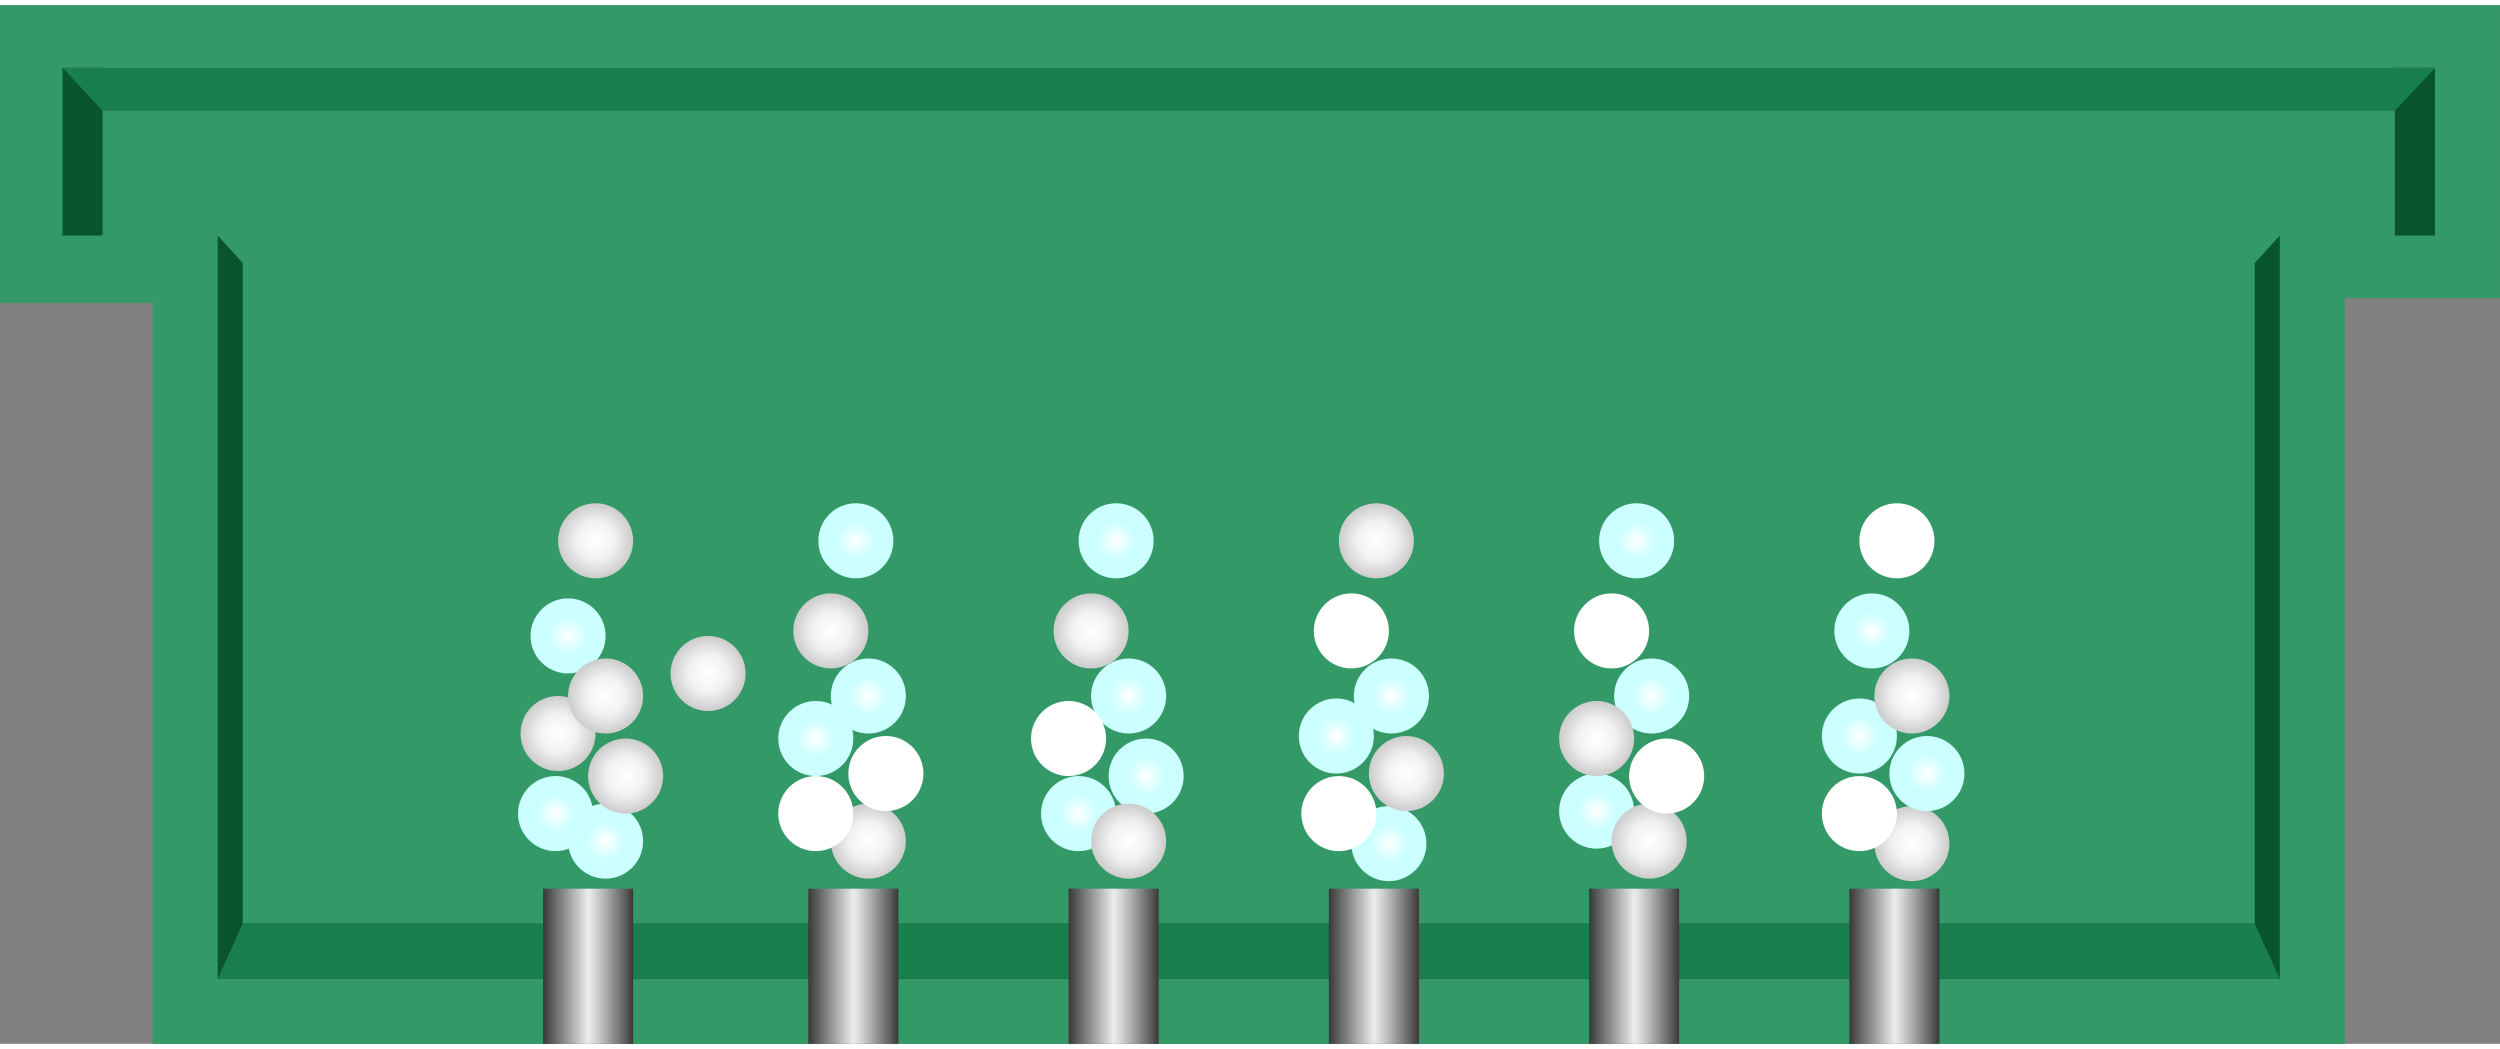 <svg version="1.1" xmlns="http://www.w3.org/2000/svg" xmlns:xlink="http://www.w3.org/1999/xlink" width="112px" height="47px" viewBox="0 0 112.5 46.735" enable-background="new 0 0 112.5 46.735" xml:space="preserve">
<rect x="0" y="0" width="112.5" height="46.735" fill="#808080" stroke="none"/>
<g id="Group_Liquid">
	<path fill="#339966" d="M2.037,1.449v10.078l6.046,0.154L7.833,45.17h95.917V11.87l7.584-0.167V2.12L2.037,1.449z" />
</g>
<g id="Group_Basin">
	<path fill="#339966" d="M0,0v13.4h6.869v33.334h98.648V13.177h6.982V0H0z M109.572,10.361h-6.982l-0.225,33.446h-92.23   L9.797,10.361H2.815V2.816h106.757V10.361z" />
	<rect x="2.815" y="2.816" fill="#08542C" width="1.802" height="7.545" />
	<rect x="107.771" y="2.816" fill="#08542C" width="1.802" height="7.545" />
	<path fill="#08542C" d="M102.59,10.361l-1.126,1.239v29.729H10.923V11.6l-1.125-1.239v33.446h92.792V10.361z" />
	<path fill="none" stroke="#FFFFFF" stroke-width="0.25" d="M9.922,10.361" />
	<path fill="none" stroke="#FFFFFF" stroke-width="0.25" d="M2.815,10.361" />
	<path fill="none" stroke="#4C4C4C" stroke-width="0.25" d="M109.572,2.816" />
	<path fill="none" stroke="#4C4C4C" stroke-width="0.25" d="M2.815,2.816" />
	<path fill="none" stroke="#4C4C4C" stroke-width="0.25" d="M2.815,10.361" />
	<polygon fill="#197F4C" points="9.797,43.807 10.923,41.329 101.464,41.329 102.59,43.807  " />
	<polygon fill="#197F4C" points="2.815,2.816 109.572,2.816 107.771,4.75 4.617,4.75  " />
</g>
<g id="Group_Aerators">
	<linearGradient id="SVGID_1_" gradientUnits="userSpaceOnUse" x1="83.221" y1="43.244" x2="87.275" y2="43.244">
		<stop offset="0" style="stop-color:#383838" />
		<stop offset="0.5" style="stop-color:#ECECEC" />
		<stop offset="0.57" style="stop-color:#D9D9D9" />
		<stop offset="0.71" style="stop-color:#A8A8A8" />
		<stop offset="0.92" style="stop-color:#5A5A5A" />
		<stop offset="1" style="stop-color:#383838" />
	</linearGradient>
	<path fill="url(#SVGID_1_)" d="M83.221,46.735v-6.982h4.055v6.982H83.221z" />
	<linearGradient id="SVGID_2_" gradientUnits="userSpaceOnUse" x1="48.085" y1="43.244" x2="52.14" y2="43.244">
		<stop offset="0" style="stop-color:#383838" />
		<stop offset="0.5" style="stop-color:#ECECEC" />
		<stop offset="0.57" style="stop-color:#D9D9D9" />
		<stop offset="0.71" style="stop-color:#A8A8A8" />
		<stop offset="0.92" style="stop-color:#5A5A5A" />
		<stop offset="1" style="stop-color:#383838" />
	</linearGradient>
	<path fill="url(#SVGID_2_)" d="M48.085,46.735v-6.982h4.054v6.982H48.085z" />
	<linearGradient id="SVGID_3_" gradientUnits="userSpaceOnUse" x1="24.437" y1="43.244" x2="28.491" y2="43.244">
		<stop offset="0" style="stop-color:#383838" />
		<stop offset="0.5" style="stop-color:#ECECEC" />
		<stop offset="0.57" style="stop-color:#D9D9D9" />
		<stop offset="0.71" style="stop-color:#A8A8A8" />
		<stop offset="0.92" style="stop-color:#5A5A5A" />
		<stop offset="1" style="stop-color:#383838" />
	</linearGradient>
	<path fill="url(#SVGID_3_)" d="M24.437,46.735v-6.982h4.054v6.982H24.437z" />
	<linearGradient id="SVGID_4_" gradientUnits="userSpaceOnUse" x1="36.374" y1="43.244" x2="40.428" y2="43.244">
		<stop offset="0" style="stop-color:#383838" />
		<stop offset="0.5" style="stop-color:#ECECEC" />
		<stop offset="0.57" style="stop-color:#D9D9D9" />
		<stop offset="0.71" style="stop-color:#A8A8A8" />
		<stop offset="0.92" style="stop-color:#5A5A5A" />
		<stop offset="1" style="stop-color:#383838" />
	</linearGradient>
	<path fill="url(#SVGID_4_)" d="M36.374,46.735v-6.982h4.054v6.982H36.374" />
	<linearGradient id="SVGID_5_" gradientUnits="userSpaceOnUse" x1="59.797" y1="43.244" x2="63.852" y2="43.244">
		<stop offset="0" style="stop-color:#383838" />
		<stop offset="0.5" style="stop-color:#ECECEC" />
		<stop offset="0.57" style="stop-color:#D9D9D9" />
		<stop offset="0.71" style="stop-color:#A8A8A8" />
		<stop offset="0.92" style="stop-color:#5A5A5A" />
		<stop offset="1" style="stop-color:#383838" />
	</linearGradient>
	<path fill="url(#SVGID_5_)" d="M59.797,46.735v-6.982h4.055v6.982H59.797" />
	<linearGradient id="SVGID_6_" gradientUnits="userSpaceOnUse" x1="71.509" y1="43.244" x2="75.562" y2="43.244">
		<stop offset="0" style="stop-color:#383838" />
		<stop offset="0.5" style="stop-color:#ECECEC" />
		<stop offset="0.57" style="stop-color:#D9D9D9" />
		<stop offset="0.71" style="stop-color:#A8A8A8" />
		<stop offset="0.92" style="stop-color:#5A5A5A" />
		<stop offset="1" style="stop-color:#383838" />
	</linearGradient>
	<path fill="url(#SVGID_6_)" d="M71.509,46.735v-6.982h4.054v6.982H71.509" />
</g>
<g id="Group_Bubbles">
	<radialGradient id="SVGID_7_" cx="83.672" cy="32.883" r="1.69" gradientUnits="userSpaceOnUse">
		<stop offset="0" style="stop-color:#FFFFFF" />
		<stop offset="0.5" style="stop-color:#CCFFFF" />
		<stop offset="1" style="stop-color:#CCFFFF" />
	</radialGradient>
	<circle fill="url(#SVGID_7_)" cx="83.672" cy="32.883" r="1.689" />
	<radialGradient id="SVGID_8_" cx="84.234" cy="28.155" r="1.689" gradientUnits="userSpaceOnUse">
		<stop offset="0" style="stop-color:#FFFFFF" />
		<stop offset="0.5" style="stop-color:#CCFFFF" />
		<stop offset="1" style="stop-color:#CCFFFF" />
	</radialGradient>
	<circle fill="url(#SVGID_8_)" cx="84.234" cy="28.154" r="1.689" />
	<radialGradient id="SVGID_9_" cx="73.648" cy="24.099" r="1.69" gradientUnits="userSpaceOnUse">
		<stop offset="0" style="stop-color:#FFFFFF" />
		<stop offset="0.5" style="stop-color:#CCFFFF" />
		<stop offset="1" style="stop-color:#CCFFFF" />
	</radialGradient>
	<circle fill="url(#SVGID_9_)" cx="73.648" cy="24.099" r="1.689" />
	<radialGradient id="SVGID_10_" cx="74.324" cy="31.081" r="1.69" gradientUnits="userSpaceOnUse">
		<stop offset="0" style="stop-color:#FFFFFF" />
		<stop offset="0.5" style="stop-color:#CCFFFF" />
		<stop offset="1" style="stop-color:#CCFFFF" />
	</radialGradient>
	<circle fill="url(#SVGID_10_)" cx="74.324" cy="31.083" r="1.689" />
	<radialGradient id="SVGID_11_" cx="71.848" cy="36.262" r="1.69" gradientUnits="userSpaceOnUse">
		<stop offset="0" style="stop-color:#FFFFFF" />
		<stop offset="0.5" style="stop-color:#CCFFFF" />
		<stop offset="1" style="stop-color:#CCFFFF" />
	</radialGradient>
	<circle fill="url(#SVGID_11_)" cx="71.848" cy="36.262" r="1.689" />
	<radialGradient id="SVGID_12_" cx="62.5" cy="37.725" r="1.69" gradientUnits="userSpaceOnUse">
		<stop offset="0" style="stop-color:#FFFFFF" />
		<stop offset="0.5" style="stop-color:#CCFFFF" />
		<stop offset="1" style="stop-color:#CCFFFF" />
	</radialGradient>
	<circle fill="url(#SVGID_12_)" cx="62.5" cy="37.725" r="1.689" />
	<radialGradient id="SVGID_13_" cx="60.135" cy="32.883" r="1.69" gradientUnits="userSpaceOnUse">
		<stop offset="0" style="stop-color:#FFFFFF" />
		<stop offset="0.5" style="stop-color:#CCFFFF" />
		<stop offset="1" style="stop-color:#CCFFFF" />
	</radialGradient>
	<circle fill="url(#SVGID_13_)" cx="60.135" cy="32.883" r="1.689" />
	<radialGradient id="SVGID_14_" cx="62.613" cy="31.081" r="1.69" gradientUnits="userSpaceOnUse">
		<stop offset="0" style="stop-color:#FFFFFF" />
		<stop offset="0.5" style="stop-color:#CCFFFF" />
		<stop offset="1" style="stop-color:#CCFFFF" />
	</radialGradient>
	<circle fill="url(#SVGID_14_)" cx="62.613" cy="31.083" r="1.689" />
	<radialGradient id="SVGID_15_" cx="48.536" cy="36.376" r="1.69" gradientUnits="userSpaceOnUse">
		<stop offset="0" style="stop-color:#FFFFFF" />
		<stop offset="0.5" style="stop-color:#CCFFFF" />
		<stop offset="1" style="stop-color:#CCFFFF" />
	</radialGradient>
	<circle fill="url(#SVGID_15_)" cx="48.536" cy="36.375" r="1.689" />
	<radialGradient id="SVGID_16_" cx="51.576" cy="34.685" r="1.69" gradientUnits="userSpaceOnUse">
		<stop offset="0" style="stop-color:#FFFFFF" />
		<stop offset="0.5" style="stop-color:#CCFFFF" />
		<stop offset="1" style="stop-color:#CCFFFF" />
	</radialGradient>
	<circle fill="url(#SVGID_16_)" cx="51.576" cy="34.686" r="1.689" />
	<radialGradient id="SVGID_17_" cx="50.788" cy="31.081" r="1.69" gradientUnits="userSpaceOnUse">
		<stop offset="0" style="stop-color:#FFFFFF" />
		<stop offset="0.5" style="stop-color:#CCFFFF" />
		<stop offset="1" style="stop-color:#CCFFFF" />
	</radialGradient>
	<circle fill="url(#SVGID_17_)" cx="50.788" cy="31.083" r="1.689" />
	<radialGradient id="SVGID_18_" cx="50.226" cy="24.099" r="1.69" gradientUnits="userSpaceOnUse">
		<stop offset="0" style="stop-color:#FFFFFF" />
		<stop offset="0.5" style="stop-color:#CCFFFF" />
		<stop offset="1" style="stop-color:#CCFFFF" />
	</radialGradient>
	<circle fill="url(#SVGID_18_)" cx="50.226" cy="24.099" r="1.689" />
	<radialGradient id="SVGID_19_" cx="38.514" cy="24.099" r="1.69" gradientUnits="userSpaceOnUse">
		<stop offset="0" style="stop-color:#FFFFFF" />
		<stop offset="0.5" style="stop-color:#CCFFFF" />
		<stop offset="1" style="stop-color:#CCFFFF" />
	</radialGradient>
	<circle fill="url(#SVGID_19_)" cx="38.514" cy="24.099" r="1.689" />
	<radialGradient id="SVGID_20_" cx="39.076" cy="31.081" r="1.69" gradientUnits="userSpaceOnUse">
		<stop offset="0" style="stop-color:#FFFFFF" />
		<stop offset="0.5" style="stop-color:#CCFFFF" />
		<stop offset="1" style="stop-color:#CCFFFF" />
	</radialGradient>
	<circle fill="url(#SVGID_20_)" cx="39.076" cy="31.083" r="1.689" />
	<radialGradient id="SVGID_21_" cx="36.711" cy="32.997" r="1.689" gradientUnits="userSpaceOnUse">
		<stop offset="0" style="stop-color:#FFFFFF" />
		<stop offset="0.5" style="stop-color:#CCFFFF" />
		<stop offset="1" style="stop-color:#CCFFFF" />
	</radialGradient>
	<circle fill="url(#SVGID_21_)" cx="36.711" cy="32.996" r="1.689" />
	<radialGradient id="SVGID_22_" cx="27.252" cy="37.613" r="1.69" gradientUnits="userSpaceOnUse">
		<stop offset="0" style="stop-color:#FFFFFF" />
		<stop offset="0.5" style="stop-color:#CCFFFF" />
		<stop offset="1" style="stop-color:#CCFFFF" />
	</radialGradient>
	<circle fill="url(#SVGID_22_)" cx="27.252" cy="37.613" r="1.689" />
	<radialGradient id="SVGID_23_" cx="25" cy="36.373" r="1.69" gradientUnits="userSpaceOnUse">
		<stop offset="0" style="stop-color:#FFFFFF" />
		<stop offset="0.5" style="stop-color:#CCFFFF" />
		<stop offset="1" style="stop-color:#CCFFFF" />
	</radialGradient>
	<circle fill="url(#SVGID_23_)" cx="25" cy="36.374" r="1.689" />
	<radialGradient id="SVGID_24_" cx="25.562" cy="28.379" r="1.69" gradientUnits="userSpaceOnUse">
		<stop offset="0" style="stop-color:#FFFFFF" />
		<stop offset="0.5" style="stop-color:#CCFFFF" />
		<stop offset="1" style="stop-color:#CCFFFF" />
	</radialGradient>
	<circle fill="url(#SVGID_24_)" cx="25.563" cy="28.379" r="1.689" />
	<radialGradient id="SVGID_25_" cx="26.802" cy="24.099" r="1.69" gradientUnits="userSpaceOnUse">
		<stop offset="0" style="stop-color:#FFFFFF" />
		<stop offset="0.5" style="stop-color:#F2F2F2" />
		<stop offset="1" style="stop-color:#CCCCCC" />
	</radialGradient>
	<circle fill="url(#SVGID_25_)" cx="26.802" cy="24.099" r="1.689" />
	<radialGradient id="SVGID_26_" cx="31.864" cy="30.069" r="1.69" gradientUnits="userSpaceOnUse">
		<stop offset="0" style="stop-color:#FFFFFF" />
		<stop offset="0.5" style="stop-color:#F2F2F2" />
		<stop offset="1" style="stop-color:#CCCCCC" />
	</radialGradient>
	<circle fill="url(#SVGID_26_)" cx="31.864" cy="30.069" r="1.689" />
	<radialGradient id="SVGID_27_" cx="25.112" cy="32.772" r="1.689" gradientUnits="userSpaceOnUse">
		<stop offset="0" style="stop-color:#FFFFFF" />
		<stop offset="0.5" style="stop-color:#F2F2F2" />
		<stop offset="1" style="stop-color:#CCCCCC" />
	</radialGradient>
	<circle fill="url(#SVGID_27_)" cx="25.112" cy="32.771" r="1.689" />
	<radialGradient id="SVGID_28_" cx="39.076" cy="37.613" r="1.69" gradientUnits="userSpaceOnUse">
		<stop offset="0" style="stop-color:#FFFFFF" />
		<stop offset="0.5" style="stop-color:#F2F2F2" />
		<stop offset="1" style="stop-color:#CCCCCC" />
	</radialGradient>
	<circle fill="url(#SVGID_28_)" cx="39.076" cy="37.613" r="1.689" />
	<radialGradient id="SVGID_29_" cx="37.387" cy="28.155" r="1.689" gradientUnits="userSpaceOnUse">
		<stop offset="0" style="stop-color:#FFFFFF" />
		<stop offset="0.5" style="stop-color:#F2F2F2" />
		<stop offset="1" style="stop-color:#CCCCCC" />
	</radialGradient>
	<circle fill="url(#SVGID_29_)" cx="37.387" cy="28.154" r="1.689" />
	<radialGradient id="SVGID_30_" cx="49.099" cy="28.155" r="1.689" gradientUnits="userSpaceOnUse">
		<stop offset="0" style="stop-color:#FFFFFF" />
		<stop offset="0.5" style="stop-color:#F2F2F2" />
		<stop offset="1" style="stop-color:#CCCCCC" />
	</radialGradient>
	<circle fill="url(#SVGID_30_)" cx="49.099" cy="28.154" r="1.69" />
	<radialGradient id="SVGID_31_" cx="50.788" cy="37.613" r="1.69" gradientUnits="userSpaceOnUse">
		<stop offset="0" style="stop-color:#FFFFFF" />
		<stop offset="0.5" style="stop-color:#F2F2F2" />
		<stop offset="1" style="stop-color:#CCCCCC" />
	</radialGradient>
	<circle fill="url(#SVGID_31_)" cx="50.788" cy="37.613" r="1.689" />
	<radialGradient id="SVGID_32_" cx="61.937" cy="24.099" r="1.69" gradientUnits="userSpaceOnUse">
		<stop offset="0" style="stop-color:#FFFFFF" />
		<stop offset="0.5" style="stop-color:#F2F2F2" />
		<stop offset="1" style="stop-color:#CCCCCC" />
	</radialGradient>
	<circle fill="url(#SVGID_32_)" cx="61.937" cy="24.099" r="1.689" />
	<radialGradient id="SVGID_33_" cx="63.288" cy="34.573" r="1.69" gradientUnits="userSpaceOnUse">
		<stop offset="0" style="stop-color:#FFFFFF" />
		<stop offset="0.5" style="stop-color:#F2F2F2" />
		<stop offset="1" style="stop-color:#CCCCCC" />
	</radialGradient>
	<circle fill="url(#SVGID_33_)" cx="63.288" cy="34.573" r="1.689" />
	<radialGradient id="SVGID_34_" cx="74.212" cy="37.613" r="1.69" gradientUnits="userSpaceOnUse">
		<stop offset="0" style="stop-color:#FFFFFF" />
		<stop offset="0.5" style="stop-color:#F2F2F2" />
		<stop offset="1" style="stop-color:#CCCCCC" />
	</radialGradient>
	<circle fill="url(#SVGID_34_)" cx="74.212" cy="37.613" r="1.689" />
	<radialGradient id="SVGID_35_" cx="71.848" cy="32.997" r="1.69" gradientUnits="userSpaceOnUse">
		<stop offset="0" style="stop-color:#FFFFFF" />
		<stop offset="0.5" style="stop-color:#F2F2F2" />
		<stop offset="1" style="stop-color:#CCCCCC" />
	</radialGradient>
	<circle fill="url(#SVGID_35_)" cx="71.848" cy="32.996" r="1.689" />
	<radialGradient id="SVGID_36_" cx="86.035" cy="37.725" r="1.69" gradientUnits="userSpaceOnUse">
		<stop offset="0" style="stop-color:#FFFFFF" />
		<stop offset="0.5" style="stop-color:#F2F2F2" />
		<stop offset="1" style="stop-color:#CCCCCC" />
	</radialGradient>
	<circle fill="url(#SVGID_36_)" cx="86.035" cy="37.725" r="1.689" />
	<radialGradient id="SVGID_37_" cx="86.035" cy="31.081" r="1.69" gradientUnits="userSpaceOnUse">
		<stop offset="0" style="stop-color:#FFFFFF" />
		<stop offset="0.5" style="stop-color:#F2F2F2" />
		<stop offset="1" style="stop-color:#CCCCCC" />
	</radialGradient>
	<circle fill="url(#SVGID_37_)" cx="86.035" cy="31.083" r="1.689" />
	<circle fill="#FFFFFF" cx="85.361" cy="24.099" r="1.689" />
	<circle fill="#FFFFFF" cx="83.672" cy="36.374" r="1.689" />
	<circle fill="#FFFFFF" cx="75" cy="34.686" r="1.689" />
	<circle fill="#FFFFFF" cx="72.522" cy="28.154" r="1.689" />
	<circle fill="#FFFFFF" cx="60.811" cy="28.154" r="1.689" />
	<circle fill="#FFFFFF" cx="60.248" cy="36.375" r="1.689" />
	<circle fill="#FFFFFF" cx="48.085" cy="32.996" r="1.689" />
	<circle fill="#FFFFFF" cx="36.711" cy="36.374" r="1.689" />
	<circle fill="#FFFFFF" cx="39.865" cy="34.573" r="1.69" />
	<radialGradient id="SVGID_38_" cx="28.153" cy="34.685" r="1.69" gradientUnits="userSpaceOnUse">
		<stop offset="0" style="stop-color:#FFFFFF" />
		<stop offset="0.5" style="stop-color:#F2F2F2" />
		<stop offset="1" style="stop-color:#CCCCCC" />
	</radialGradient>
	<circle fill="url(#SVGID_38_)" cx="28.153" cy="34.686" r="1.689" />
	<radialGradient id="SVGID_39_" cx="27.252" cy="31.081" r="1.69" gradientUnits="userSpaceOnUse">
		<stop offset="0" style="stop-color:#FFFFFF" />
		<stop offset="0.5" style="stop-color:#F2F2F2" />
		<stop offset="1" style="stop-color:#CCCCCC" />
	</radialGradient>
	<circle fill="url(#SVGID_39_)" cx="27.252" cy="31.083" r="1.689" />
	<radialGradient id="SVGID_40_" cx="86.711" cy="34.573" r="1.69" gradientUnits="userSpaceOnUse">
		<stop offset="0" style="stop-color:#FFFFFF" />
		<stop offset="0.5" style="stop-color:#CCFFFF" />
		<stop offset="1" style="stop-color:#CCFFFF" />
	</radialGradient>
	<circle fill="url(#SVGID_40_)" cx="86.711" cy="34.573" r="1.689" />
</g>
</svg>